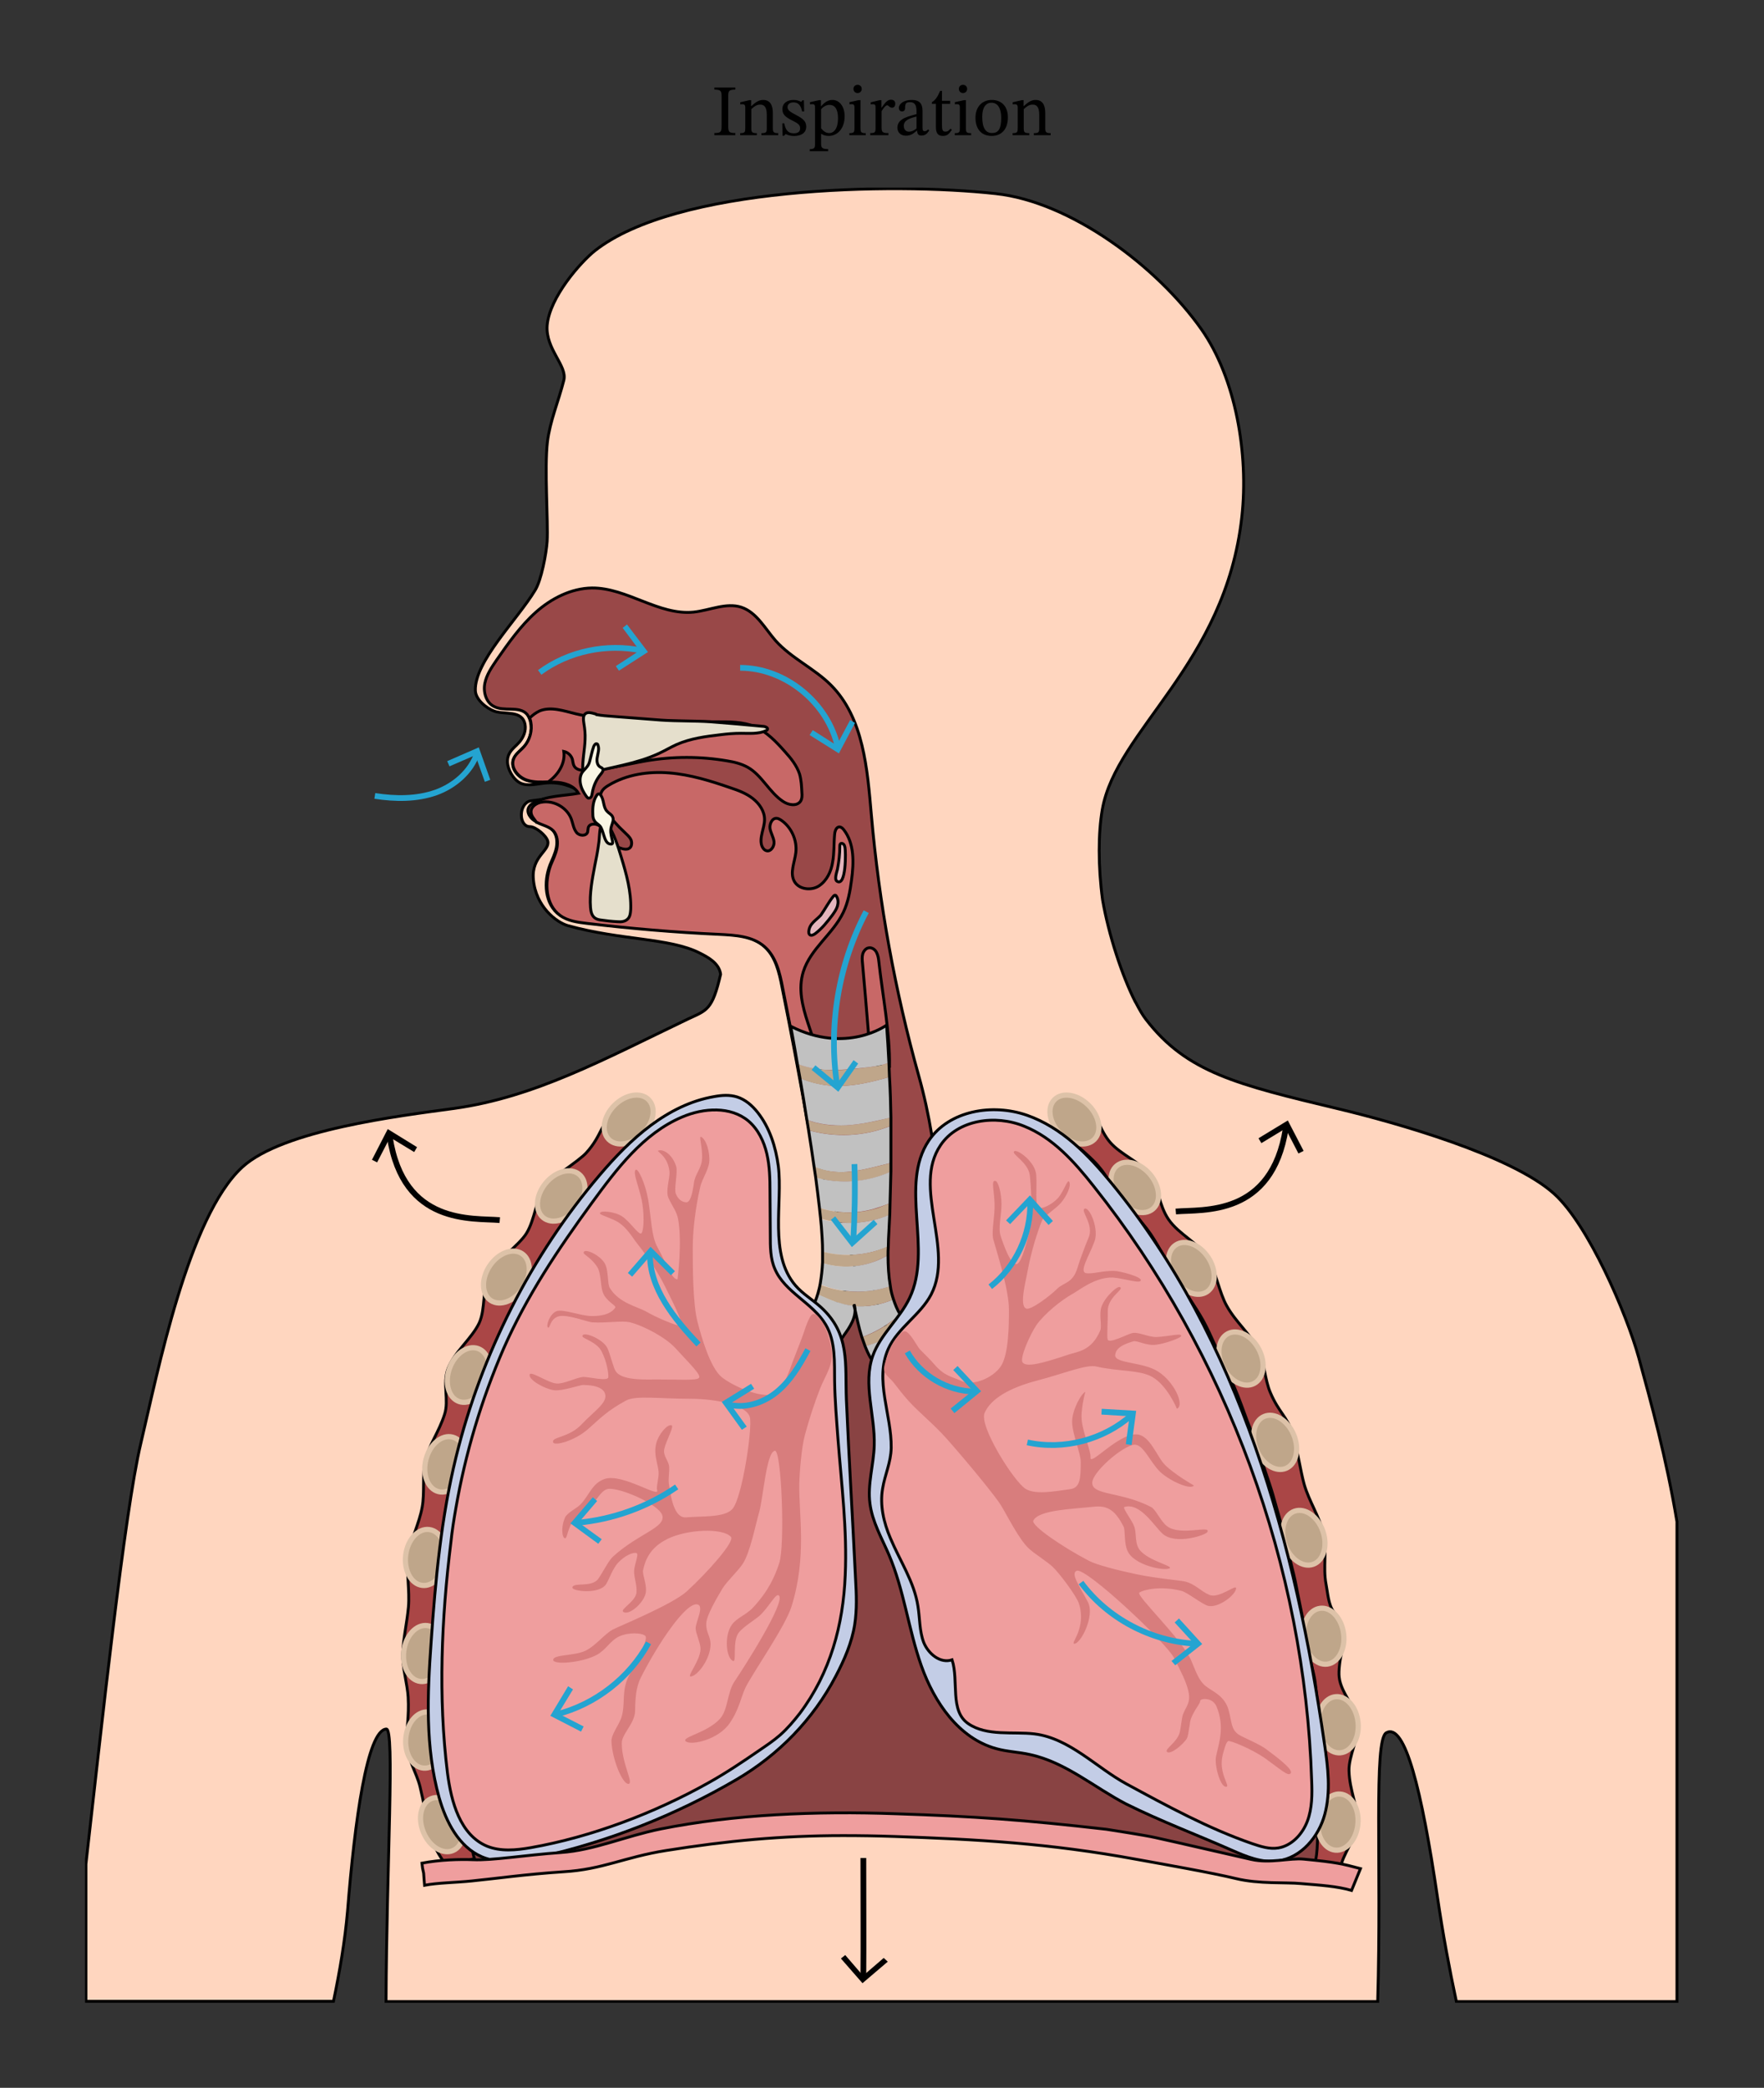 <svg xmlns="http://www.w3.org/2000/svg" width="435.107" height="514.947" viewBox="0 0 326.33 386.21" class="displayed_equation">
  <rect x="0" y="0" width="326.33" height="386.21" fill="#333333" stroke="none"/>
  <defs>
    <clipPath id="svg369186523031tikz_00001a">
      <path d="M 15.734 34.707 L 310.598 34.707 L 310.598 370.473 L 15.734 370.473 Z M 15.734 34.707" />
    </clipPath>
    <clipPath id="svg369186523031tikz_00001b">
      <path d="M 144 328 L 175 328 L 175 370.473 L 144 370.473 Z M 144 328" />
    </clipPath>
  </defs>
  <g clip-path="url(#svg369186523031tikz_00001a)">
    <path d="M 3031.602 1350.616 C 3008.711 1432.959 2938.594 1596.084 2875.391 1653.467 C 2796.211 1725.186 2581.055 1785.733 2476.953 1810.694 C 2288.359 1855.85 2195.352 1878.155 2119.883 1976.436 C 2114.062 1983.897 2108.203 1993.975 2101.836 2006.202 C 2101.289 2007.256 2100.781 2008.311 2100.234 2008.858 C 2075.82 2056.709 2050.82 2133.194 2039.688 2197.491 C 2031.172 2260.694 2031.719 2321.28 2039.141 2364.287 C 2064.648 2511.983 2267.07 2632.569 2297.344 2906.202 C 2310.117 3022.022 2286.211 3162.295 2222.422 3253.116 C 2140.078 3369.991 1980.195 3489.014 1842.07 3503.897 C 1649.727 3525.147 1250.742 3516.631 1100.391 3398.155 C 1074.375 3377.452 1016.445 3312.1 1012.188 3260.03 C 1009.023 3215.928 1049.922 3185.655 1043.008 3158.545 C 1033.438 3120.303 1017.5 3083.662 1012.734 3044.873 C 1006.875 2995.459 1014.336 2897.178 1012.188 2860.537 C 1010.625 2838.194 1001.562 2788.819 989.883 2770.186 C 956.406 2714.912 877.773 2638.428 879.375 2584.756 C 879.883 2567.764 900.078 2551.827 914.453 2546.514 C 933.555 2539.6 965.977 2549.17 971.289 2522.1 C 973.438 2510.381 968.633 2498.702 961.172 2489.678 C 954.805 2482.256 946.328 2476.397 942.07 2467.881 C 935.156 2454.6 939.922 2438.662 948.438 2426.475 C 952.148 2421.162 956.953 2416.358 962.266 2413.702 C 975.547 2407.334 990.938 2411.592 1005.273 2413.194 C 1017.5 2414.756 1030.781 2414.248 1043.008 2411.045 C 1047.266 2409.991 1074.883 2401.475 1071.172 2394.6 C 1067.969 2388.741 984.57 2382.373 978.203 2379.717 C 958.516 2370.694 960.664 2332.959 980.312 2332.959 C 990.938 2332.959 1010.625 2316.475 1013.242 2306.397 C 1018.047 2288.35 982.969 2278.233 986.68 2235.733 C 990.938 2184.717 1029.727 2155.537 1050.977 2149.678 C 1148.75 2122.569 1239.062 2127.334 1294.297 2099.209 C 1309.18 2091.748 1330.43 2080.577 1333.086 2059.873 C 1317.656 1992.92 1307.578 1993.467 1272.5 1976.983 C 1115.273 1901.553 988.828 1832.491 840.586 1811.748 C 739.648 1797.959 522.891 1771.905 447.969 1702.842 C 348.086 1610.42 291.758 1324.053 260.43 1191.748 C 230.156 1064.795 187.109 661.006 158.945 413.975 L 158.945 160.03 L 616.914 160.03 C 628.594 215.811 638.164 272.139 642.93 326.827 C 656.211 494.17 679.062 661.553 714.648 663.663 C 730.586 664.717 715.195 414.483 714.141 159.483 L 2548.672 159.483 C 2556.094 415.03 2540.703 643.467 2564.609 656.748 C 2599.141 675.889 2629.922 551.553 2659.141 353.389 C 2669.258 284.327 2681.484 219.014 2694.219 159.483 L 3102.266 159.483 L 3102.266 1047.256 C 3082.617 1165.186 3054.414 1267.178 3031.602 1350.616 Z M 3031.602 1350.616" transform="matrix(.1 0 0 -.1 0 386.21)" fill="#ffd6bf" stroke-width="5.313" stroke="#000" stroke-miterlimit="10" />
  </g>
  <path d="M 1493.008 1791.045 C 1478.633 1872.842 1463.242 1954.131 1446.758 2035.967 C 1441.445 2063.584 1434.531 2093.311 1413.281 2111.944 C 1390.977 2131.592 1359.102 2133.194 1329.375 2134.795 C 1248.086 2138.506 1166.797 2145.42 1085.508 2154.952 C 1067.969 2157.1 1049.375 2159.756 1035.039 2169.873 C 1007.422 2189.522 1005.273 2230.967 1017.5 2262.295 C 1021.758 2272.92 1027.07 2283.037 1029.219 2294.17 C 1031.328 2305.342 1030.273 2318.077 1022.305 2326.592 C 1014.336 2335.069 1002.109 2337.217 992.031 2341.983 C 981.914 2346.787 972.344 2359.522 978.711 2369.6 C 980.859 2373.35 984.57 2375.459 988.281 2377.569 C 1012.734 2390.342 1043.008 2389.795 1070.117 2394.6 C 1061.602 2409.444 1043.008 2414.756 1025.469 2415.303 C 1007.969 2415.85 990.938 2413.194 974.492 2418.506 C 958.008 2423.819 944.18 2440.811 949.492 2457.256 C 953.242 2466.827 962.266 2473.194 969.141 2480.655 C 980.312 2492.881 985.117 2510.381 981.406 2526.319 C 980.312 2531.631 978.203 2536.436 975 2540.694 C 960.664 2557.139 932.5 2544.912 913.359 2555.537 C 899.023 2562.998 893.711 2582.1 896.914 2598.037 C 900.078 2613.975 909.648 2627.803 918.672 2641.084 C 940.469 2672.412 962.812 2704.287 991.484 2729.795 C 1020.156 2755.303 1056.836 2773.897 1095.078 2774.444 C 1159.883 2774.952 1218.32 2723.428 1283.125 2729.795 C 1312.891 2732.998 1343.164 2747.881 1371.328 2738.858 C 1400 2729.287 1415.43 2698.975 1435.078 2676.67 C 1464.297 2644.287 1506.289 2625.694 1537.109 2594.873 C 1597.656 2534.287 1604.531 2439.756 1611.992 2354.209 C 1626.367 2191.123 1655.586 2029.561 1699.688 1871.787 C 1740.039 1727.842 1743.789 1581.202 1741.133 1431.397 C 1741.133 1418.623 1740.586 1405.303 1734.727 1393.623 C 1723.047 1369.209 1691.172 1358.584 1665.156 1366.553 C 1639.102 1374.522 1619.453 1396.319 1607.734 1421.28 C 1596.055 1445.694 1591.289 1472.803 1585.469 1499.366 C 1566.836 1592.881 1509.453 1697.022 1493.008 1791.045 Z M 1493.008 1791.045" transform="matrix(.1 0 0 -.1 0 386.21)" fill="#994848" stroke-width="5.313" stroke="#000" stroke-miterlimit="10" />
  <path d="M 1486.094 2064.678 C 1499.375 2107.178 1540.781 2134.248 1559.922 2174.092 C 1568.945 2192.686 1572.695 2213.975 1575.352 2234.678 C 1579.609 2266.553 1580.664 2301.631 1561.016 2327.1 C 1558.867 2329.756 1556.758 2331.905 1553.555 2332.412 C 1547.188 2332.959 1544.531 2324.991 1543.984 2318.623 C 1542.383 2301.631 1543.477 2284.092 1540.273 2267.061 C 1537.617 2250.069 1529.648 2233.077 1515.312 2223.506 C 1500.977 2213.975 1478.125 2216.592 1469.609 2231.475 C 1460.586 2247.412 1470.156 2267.061 1472.266 2285.147 C 1474.922 2307.998 1463.789 2332.412 1444.648 2345.186 C 1441.992 2346.787 1439.336 2348.35 1436.68 2348.35 C 1428.164 2348.897 1423.398 2337.725 1424.453 2329.756 C 1425.508 2321.787 1430.82 2313.819 1431.875 2305.342 C 1432.969 2296.827 1426.055 2286.202 1418.086 2288.35 C 1413.828 2289.405 1411.172 2293.116 1409.57 2296.827 C 1403.75 2312.256 1414.375 2329.756 1414.375 2346.241 C 1414.375 2361.631 1404.805 2375.459 1392.578 2385.03 C 1380.352 2394.6 1366.016 2399.912 1351.68 2404.678 C 1315 2417.412 1277.305 2429.131 1238.516 2432.295 C 1199.727 2435.498 1159.375 2429.639 1125.898 2409.444 C 1120.586 2406.28 1115.273 2402.569 1112.617 2396.709 C 1107.305 2386.084 1113.672 2373.35 1120.039 2363.233 C 1130.156 2348.35 1142.344 2334.561 1155.625 2322.334 C 1159.883 2318.077 1164.688 2314.366 1167.344 2308.506 C 1169.453 2303.194 1168.906 2295.225 1163.594 2292.569 C 1159.883 2290.459 1155.625 2291.006 1151.406 2292.061 C 1139.688 2295.225 1129.609 2302.686 1123.242 2312.764 C 1118.984 2320.225 1116.328 2328.702 1109.414 2334.014 C 1103.047 2339.327 1090.312 2339.327 1088.164 2330.85 C 1087.656 2328.194 1087.656 2325.537 1087.109 2322.881 C 1084.453 2314.912 1071.719 2315.42 1066.406 2322.334 C 1061.094 2329.248 1060 2337.725 1057.344 2345.694 C 1049.922 2368.037 1024.414 2382.373 1001.562 2378.116 C 992.031 2376.514 981.914 2369.6 982.422 2360.069 C 982.422 2352.608 988.281 2347.295 992.539 2340.928 L 993.086 2340.928 C 1003.164 2335.616 1015.391 2333.506 1023.359 2325.537 C 1031.328 2317.022 1032.383 2304.287 1030.273 2293.116 C 1028.125 2281.944 1022.812 2271.866 1018.555 2261.241 C 1006.875 2229.366 1009.023 2188.467 1036.094 2168.819 C 1050.469 2158.155 1069.062 2156.045 1086.562 2153.897 C 1167.344 2144.366 1248.594 2137.412 1330.43 2133.702 C 1360.156 2132.139 1392.031 2130.537 1414.375 2110.889 C 1435.625 2092.295 1442.539 2062.53 1447.812 2034.873 C 1458.438 1981.241 1469.062 1927.061 1479.18 1873.389 C 1492.461 1874.991 1506.289 1873.936 1519.023 1870.733 C 1517.969 1937.686 1466.406 2001.436 1486.094 2064.678 Z M 1486.094 2064.678" transform="matrix(.1 0 0 -.1 0 386.21)" fill="#c86867" stroke-width="5.313" stroke="#000" stroke-miterlimit="10" />
  <path d="M1479.18 2430.186C1473.867 2446.123 1463.242 2459.405 1452.109 2471.631 1436.133 2489.678 1418.594 2508.272 1396.289 2517.842 1373.984 2527.412 1349.023 2526.866 1325.117 2526.866 1266.68 2526.866 1208.242 2529.522 1149.258 2532.178 1121.094 2533.233 1092.422 2534.834 1064.805 2541.748 1043.008 2547.061 1019.102 2555.537 998.398 2547.061 991.484 2543.858 985.117 2539.092 979.766 2533.78 980.859 2531.631 981.406 2529.522 981.914 2526.866 985.117 2510.928 980.312 2493.389 969.688 2481.162 962.812 2473.194 953.242 2467.373 950.039 2457.803 944.18 2441.866 958.516 2424.327 975 2419.014 987.773 2414.756 1001.055 2415.303 1014.336 2415.85 1032.383 2428.584 1046.211 2449.834 1043.008 2472.139 1050.469 2470.537 1056.836 2464.717 1058.945 2457.256 1060 2453.037 1060 2448.78 1062.148 2445.069 1065.859 2438.155 1075.43 2436.553 1083.906 2437.1 1121.641 2437.608 1157.773 2448.233 1194.961 2454.6 1244.883 2463.116 1295.898 2463.116 1345.312 2454.6 1358.594 2452.491 1371.328 2449.287 1383.008 2442.92 1409.57 2428.037 1422.852 2396.709 1448.359 2379.717 1458.438 2372.803 1473.867 2370.147 1480.781 2379.717 1483.945 2384.483 1483.945 2390.342 1483.438 2396.162 1482.891 2407.334 1482.344 2419.014 1479.18 2430.186zM1595.547 2080.577C1595.039 2086.436 1594.453 2091.748 1596.055 2097.608 1597.656 2102.881 1601.914 2108.194 1607.227 2108.741 1613.086 2109.795 1618.906 2105.577 1621.562 2100.264 1624.219 2094.912 1625.273 2089.092 1625.82 2083.233 1632.734 2020.03 1646.523 1952.53 1645.469 1889.327 1602.422 1884.014 1608.828 1924.912 1606.172 1956.28 1602.969 1997.178 1599.258 2038.623 1595.547 2080.577zM1595.547 2080.577" transform="matrix(.1 0 0 -.1 0 386.21)" fill="#c86867" stroke-width="5.313" stroke="#000" stroke-miterlimit="10" />
  <path d="M1112.617 2337.725C1113.672 2340.381 1115.781 2343.037 1118.438 2343.037 1120.586 2343.037 1122.188 2340.928 1123.242 2338.819 1135.977 2320.225 1142.891 2297.881 1149.258 2276.631 1158.828 2245.303 1167.852 2212.881 1166.797 2179.952 1166.25 2173.037 1165.742 2165.616 1160.43 2161.358 1155.625 2157.1 1148.75 2156.553 1142.344 2157.1 1131.719 2157.647 1121.641 2158.702 1111.016 2160.303 1107.305 2160.811 1103.047 2161.866 1099.844 2164.522 1094.531 2168.819 1092.969 2176.202 1092.422 2183.155 1090.312 2209.17 1095.625 2235.733 1100.391 2261.241 1103.047 2273.975 1105.703 2287.256 1107.305 2300.03 1109.414 2312.256 1108.359 2326.592 1112.617 2337.725zM1100.391 2541.748C1094.531 2543.35 1088.164 2545.459 1083.398 2542.256 1078.086 2538.545 1079.141 2530.577 1080.195 2523.662 1081.797 2514.131 1082.852 2504.014 1082.344 2494.444 1081.797 2474.795 1077.031 2455.147 1078.086 2434.952 1078.086 2433.897 1078.086 2432.295 1079.141 2431.241 1080.742 2429.639 1082.852 2430.186 1084.961 2430.694 1129.062 2442.92 1176.367 2448.78 1217.812 2467.881 1229.492 2473.194 1240.117 2479.6 1251.797 2484.912 1277.305 2496.045 1304.922 2499.756 1332.539 2502.959 1345.312 2504.561 1358.047 2505.616 1370.781 2505.616 1386.211 2505.616 1402.656 2504.014 1417.031 2510.381 1418.086 2510.928 1419.141 2511.475 1419.688 2512.53 1421.289 2515.694 1416.484 2517.842 1413.281 2518.35 1380.352 2521.553 1347.969 2524.209 1315 2526.866 1284.219 2528.975 1253.398 2527.92 1222.578 2530.069 1192.812 2532.178 1163.086 2534.834 1133.32 2536.944 1123.242 2537.491 1113.125 2538.545 1103.594 2540.147 1103.047 2541.202 1101.992 2541.202 1100.391 2541.748zM1100.391 2541.748" transform="matrix(.1 0 0 -.1 0 386.21)" fill="#e5dfcc" stroke-width="5.313" stroke="#020202" stroke-miterlimit="10" />
  <path d="M1109.414 2334.561C1106.25 2337.725 1101.992 2339.873 1099.844 2343.584 1097.188 2347.295 1096.68 2351.553 1096.68 2356.319 1096.133 2368.037 1097.188 2380.772 1103.594 2390.342 1104.648 2391.944 1105.703 2393.506 1107.812 2393.506 1109.414 2393.506 1110.469 2392.452 1111.016 2391.397 1117.93 2382.881 1115.273 2369.092 1123.242 2361.123 1126.406 2357.412 1131.211 2355.811 1133.32 2351.006 1135.977 2345.694 1132.812 2339.327 1131.211 2334.014 1128.555 2325.537 1130.156 2318.077 1132.266 2309.6 1133.32 2304.287 1135.469 2298.975 1127.5 2301.084 1116.875 2303.741 1116.875 2327.1 1109.414 2334.561zM1098.281 2481.162C1099.336 2483.819 1101.992 2487.569 1104.648 2485.967 1105.703 2485.42 1106.25 2484.366 1106.25 2483.311 1108.906 2476.944 1106.25 2469.483 1105.156 2462.569 1103.594 2455.694 1104.102 2447.178 1109.961 2443.467 1111.562 2442.412 1113.672 2441.866 1114.727 2440.264 1116.875 2437.1 1114.219 2433.35 1111.562 2430.186 1103.047 2420.069 1097.734 2407.881 1095.625 2395.108 1095.078 2392.998 1095.078 2390.85 1094.023 2388.741 1092.969 2386.631 1090.82 2385.537 1088.711 2385.537 1087.109 2386.084 1085.508 2387.686 1084.453 2389.287 1079.688 2396.162 1075.43 2403.623 1073.828 2412.1 1072.227 2420.616 1073.281 2429.639 1079.141 2436.006 1084.961 2442.412 1088.711 2445.577 1090.82 2453.545 1093.477 2463.116 1095.078 2472.139 1098.281 2481.162zM1098.281 2481.162" transform="matrix(.1 0 0 -.1 0 386.21)" fill="#f9f6e4" stroke-width="5.313" stroke="#020202" stroke-miterlimit="10" />
  <path d="M1553.555 2296.319C1553.555 2297.881 1553.555 2299.483 1554.648 2301.084 1556.211 2302.686 1558.867 2302.139 1560.469 2300.537 1562.031 2298.975 1562.617 2296.827 1563.125 2294.717 1564.727 2287.803 1565.781 2220.85 1548.242 2232.022 1542.969 2235.733 1548.242 2249.561 1549.297 2254.327 1551.953 2268.155 1553.555 2281.944 1553.555 2296.319zM1541.875 2204.405C1542.969 2205.459 1543.984 2206.514 1545.586 2205.967 1546.133 2205.967 1546.641 2205.459 1547.188 2204.405 1550.898 2199.053 1550.898 2192.178 1549.297 2186.319 1547.695 2180.498 1543.984 2175.186 1540.273 2169.873 1530.703 2157.1 1520.625 2144.366 1507.852 2134.795 1504.688 2132.647 1500.43 2130.537 1497.773 2133.194 1496.172 2134.795 1496.172 2136.905 1496.172 2138.506 1497.227 2153.897 1509.453 2159.248 1518.516 2169.327 1526.445 2180.498 1532.812 2193.233 1541.875 2204.405zM1541.875 2204.405" transform="matrix(.1 0 0 -.1 0 386.21)" fill="#e5b6bd" stroke-width="5.313" stroke="#020202" stroke-miterlimit="10" />
  <path d="M 852.266 398.038 C 793.281 605.733 774.18 825.186 805.508 1038.741 C 828.906 1199.209 872.969 1360.186 952.695 1502.569 C 993.086 1574.834 1049.922 1661.436 1132.266 1690.108 C 1177.422 1706.045 1231.602 1701.28 1267.188 1669.405 C 1328.828 1614.131 1309.688 1512.647 1347.969 1439.327 C 1364.414 1407.998 1390.469 1383.037 1420.195 1363.897 C 1439.844 1351.123 1465.898 1340.537 1486.094 1352.725 C 1498.828 1360.694 1505.195 1375.069 1511.055 1388.311 C 1529.102 1427.139 1552.5 1463.78 1579.609 1496.748 C 1582.773 1500.459 1586.484 1504.717 1591.289 1504.717 C 1597.148 1504.717 1601.367 1499.912 1604.531 1494.6 C 1621.055 1468.037 1624.766 1435.616 1639.102 1407.998 C 1653.477 1380.342 1688.008 1357.491 1715.078 1372.92 C 1727.852 1379.834 1735.273 1393.623 1741.641 1406.397 C 1765.547 1455.264 1783.633 1506.827 1795.82 1559.405 C 1804.883 1598.741 1813.359 1643.897 1847.891 1664.6 C 1870.195 1677.881 1898.906 1677.373 1923.867 1668.311 C 1948.828 1659.287 1969.57 1642.842 1989.727 1626.358 C 2049.766 1575.889 2104.492 1519.053 2152.852 1457.959 C 2261.211 1320.303 2339.844 1160.42 2391.406 993.584 C 2419.531 902.764 2436.562 808.702 2448.789 714.678 C 2452.5 688.116 2482.773 407.061 2467.383 404.952 C 2366.953 390.577 2266.016 411.319 2166.133 429.913 C 1896.758 479.834 1620.508 514.366 1349.023 474.522 C 1192.812 451.67 1009.023 391.67 852.266 398.038 Z M 852.266 398.038" transform="matrix(.1 0 0 -.1 0 386.21)" fill="#894343" stroke-width="5.313" stroke="#000" stroke-miterlimit="10" />
  <path d="M 2480.117 407.608 L 2431.25 412.92 C 2439.766 434.678 2435.508 470.264 2439.766 495.772 C 2445.078 529.795 2456.211 545.186 2455.156 580.264 C 2454.609 608.936 2442.422 637.608 2439.766 668.975 C 2438.164 695.03 2436.562 723.702 2432.852 751.319 C 2430.703 767.803 2419.531 806.045 2416.914 817.217 C 2411.055 842.178 2414.258 844.327 2409.453 870.889 C 2405.195 893.194 2401.484 909.131 2398.281 926.67 C 2392.461 956.944 2384.492 982.959 2377.578 1013.78 C 2370.664 1042.491 2362.695 1068.506 2354.766 1097.178 C 2348.359 1119.522 2332.969 1162.022 2326.055 1183.78 C 2319.141 1205.577 2312.227 1218.858 2297.344 1260.811 C 2287.773 1286.866 2279.805 1305.459 2267.07 1331.475 C 2252.734 1360.186 2241.562 1390.459 2225.625 1419.678 C 2211.289 1445.186 2191.602 1472.803 2175.664 1497.803 C 2159.219 1524.873 2145.938 1553.584 2128.398 1579.6 C 2110.352 1605.655 2088.555 1624.756 2069.961 1649.209 C 2052.969 1671.514 2047.656 1690.108 2022.695 1715.069 C 2000.352 1736.866 1990.273 1743.78 1964.766 1763.936 L 2007.266 1819.209 C 2030.117 1801.123 2034.375 1770.85 2054.023 1748.545 C 2073.672 1726.241 2108.203 1712.959 2125.742 1690.108 C 2143.281 1666.748 2143.281 1633.272 2161.875 1606.162 C 2181.523 1577.998 2216.055 1564.209 2234.648 1533.936 C 2248.984 1510.537 2255.938 1470.147 2269.219 1446.787 C 2286.211 1415.967 2312.773 1395.225 2327.656 1364.952 C 2339.336 1341.045 2339.844 1309.717 2349.961 1286.319 C 2365.352 1249.678 2381.328 1241.709 2391.914 1208.741 C 2398.828 1186.983 2406.289 1138.623 2412.656 1116.319 C 2421.68 1084.991 2440.82 1056.827 2448.242 1025.459 C 2455.156 994.678 2447.188 962.803 2453.047 931.983 C 2456.211 916.045 2457.266 894.248 2466.836 880.967 C 2484.375 855.459 2491.797 844.834 2482.266 806.045 C 2479.062 794.366 2475.859 771.006 2477.461 759.288 C 2480.664 729.561 2509.336 703.506 2511.484 675.342 C 2513.594 645.577 2495 614.248 2495.547 586.631 C 2496.602 548.897 2511.992 521.827 2510.938 488.858 C 2508.281 461.788 2482.773 429.366 2480.117 407.608 Z M 2480.117 407.608" transform="matrix(.1 0 0 -.1 0 386.21)" fill="#aa4646" stroke-width="5.313" stroke="#050505" stroke-miterlimit="10" />
  <path d="M 2013.906 1817.452 C 1993.555 1837.764 1965.312 1842.452 1950.82 1827.959 C 1936.289 1813.428 1940.977 1785.186 1961.289 1764.834 C 1981.641 1744.522 2009.922 1739.795 2024.453 1754.327 C 2038.945 1768.858 2034.219 1797.1 2013.906 1817.452 Z M 2013.906 1817.452" transform="matrix(.1 0 0 -.1 0 386.21)" fill="#bfa68a" stroke-width="9.576" stroke="#ddc2a8" stroke-miterlimit="10" />
  <path d="M 2127.852 1689.366 C 2109.414 1711.475 2081.719 1718.702 2065.938 1705.537 C 2050.156 1692.412 2052.305 1663.819 2070.703 1641.748 C 2089.141 1619.639 2116.836 1612.412 2132.617 1625.577 C 2148.398 1638.702 2146.25 1667.295 2127.852 1689.366 Z M 2127.852 1689.366" transform="matrix(.1 0 0 -.1 0 386.21)" fill="#bfa68a" stroke-width="9.577" stroke="#ddc2a8" stroke-miterlimit="10.001" />
  <path d="M2234.844 1536.397C2218.906 1560.342 2192.109 1570.498 2175.039 1559.092 2157.93 1547.725 2156.992 1519.092 2172.969 1495.186 2188.867 1471.241 2215.664 1461.084 2232.773 1472.452 2249.844 1483.858 2250.781 1512.491 2234.844 1536.397zM2328.711 1366.319C2315.352 1391.787 2289.727 1404.639 2271.562 1395.069 2253.398 1385.537 2249.492 1357.139 2262.891 1331.709 2276.289 1306.241 2301.875 1293.389 2320.039 1302.92 2338.242 1312.491 2342.109 1340.889 2328.711 1366.319zM2328.711 1366.319" transform="matrix(.1 0 0 -.1 0 386.21)" fill="#bfa68a" stroke-width="9.576" stroke="#ddc2a8" stroke-miterlimit="10" />
  <path d="M 2393.164 1208.389 C 2381.992 1234.912 2357.617 1249.912 2338.672 1241.944 C 2319.766 1233.975 2313.477 1206.006 2324.648 1179.522 C 2335.781 1152.998 2360.195 1137.998 2379.141 1145.967 C 2398.047 1153.975 2404.336 1181.905 2393.164 1208.389 Z M 2393.164 1208.389" transform="matrix(.1 0 0 -.1 0 386.21)" fill="#bfa68a" stroke-width="9.574" stroke="#ddc2a8" stroke-miterlimit="9.999" />
  <path d="M 2447.188 1029.795 C 2437.695 1056.944 2414.297 1073.467 2394.883 1066.67 C 2375.508 1059.912 2367.461 1032.412 2376.953 1005.264 C 2386.445 978.116 2409.844 961.592 2429.258 968.389 C 2448.633 975.147 2456.641 1002.647 2447.188 1029.795 Z M 2447.188 1029.795" transform="matrix(.1 0 0 -.1 0 386.21)" fill="#bfa68a" stroke-width="9.576" stroke="#ddc2a8" stroke-miterlimit="10" />
  <path d="M 2485.586 839.991 C 2482.031 868.506 2462.617 889.561 2442.227 887.022 C 2421.836 884.483 2408.203 859.288 2411.797 830.733 C 2415.391 802.217 2434.805 781.123 2455.156 783.702 C 2475.547 786.28 2489.18 811.475 2485.586 839.991 Z M 2485.586 839.991" transform="matrix(.1 0 0 -.1 0 386.21)" fill="#bfa68a" stroke-width="9.574" stroke="#ddc2a8" stroke-miterlimit="9.999" />
  <path d="M 2512.422 674.6 C 2510.117 703.272 2491.641 725.147 2471.172 723.545 C 2450.703 721.905 2435.977 697.295 2438.281 668.663 C 2440.586 639.991 2459.023 618.077 2479.492 619.717 C 2500 621.358 2514.727 645.928 2512.422 674.6 Z M 2512.422 674.6" transform="matrix(.1 0 0 -.1 0 386.21)" fill="#bfa68a" stroke-width="9.576" stroke="#ddc2a8" stroke-miterlimit="10" />
  <path d="M 2479.688 543.35 C 2459.219 545.225 2440.547 523.506 2437.93 494.834 C 2435.352 466.202 2449.844 441.475 2470.312 439.639 C 2490.742 437.803 2509.453 459.522 2512.031 488.155 C 2514.648 516.788 2500.117 541.514 2479.688 543.35 Z M 2479.688 543.35" transform="matrix(.1 0 0 -.1 0 386.21)" fill="#bfa68a" stroke-width="9.577" stroke="#ddc2a8" stroke-miterlimit="10.001" />
  <path d="M 167.312 244.348 L 166.09 246.367 C 164.23 247.59 162.156 248.492 160.031 249.023 C 159.82 248.492 159.605 247.961 159.445 247.379 C 162.051 246.473 164.496 244.984 166.516 243.129 C 166.727 243.551 167.047 243.926 167.312 244.348 Z M 167.312 244.348" fill="#bfa68a" />
  <path d="M166.09 246.367L162.156 252.852C161.254 251.68 160.617 250.352 160.031 249.023 162.156 248.441 164.23 247.535 166.09 246.367zM165.238 240.363C165.559 241.32 165.98 242.277 166.461 243.129 164.441 244.984 161.996 246.422 159.395 247.379 158.809 245.57 158.387 243.656 158.012 241.801 158.012 241.742 158.012 241.641 157.961 241.586 160.453 241.801 163.008 241.371 165.238 240.363zM164.762 208.273C164.812 210.559 164.812 212.844 164.762 215.129 164.121 215.285 163.484 215.445 162.848 215.605 160.512 216.191 158.172 216.773 155.727 216.828 153.922 216.828 152.062 216.562 150.414 215.711 150.098 213.48 149.777 211.195 149.406 209.02 154.453 210.504 159.926 210.238 164.762 208.273zM164.762 208.273" fill="#c1c1c1" />
  <path d="M162.898 215.605C163.539 215.445 164.176 215.285 164.812 215.129 164.812 215.66 164.812 216.191 164.812 216.723 160.512 218.738 155.465 219.113 150.84 217.836 150.734 217.145 150.629 216.457 150.52 215.711 152.113 216.508 154.027 216.828 155.836 216.828 158.172 216.773 160.562 216.191 162.898 215.605zM164.707 206.734C164.707 207.266 164.707 207.742 164.707 208.273 159.871 210.238 154.398 210.453 149.461 209.02 149.352 208.379 149.246 207.742 149.141 207.105 151.426 208.008 153.977 208.328 156.473 208.168 159.289 208.008 161.996 207.426 164.707 206.734zM164.652 237.922C164.812 238.77 164.973 239.566 165.238 240.363 162.953 241.371 160.453 241.801 157.961 241.586 157.961 241.586 157.961 241.531 157.961 241.48 157.961 241.48 157.961 241.531 157.961 241.586 157.109 241.48 156.203 241.32 155.41 241.105 154.348 240.785 153.34 240.363 152.328 239.938 151.953 239.777 151.531 239.566 151.156 239.406 151.316 238.82 151.477 238.184 151.586 237.602 155.727 239.246 160.453 239.406 164.652 237.922zM164.652 237.922" fill="#bfa68a" />
  <path d="M 164.762 216.723 C 164.762 218.688 164.707 220.652 164.602 222.617 C 163.855 222.832 163.164 223.148 162.422 223.363 C 158.914 224.582 154.984 224.582 151.426 223.363 C 151.215 221.609 151 219.75 150.734 217.785 C 155.41 219.113 160.453 218.688 164.762 216.723 Z M 164.762 216.723" fill="#c1c1c1" />
  <path d="M 164.652 222.617 C 164.652 223.309 164.602 224 164.602 224.691 C 160.562 226.441 155.887 226.707 151.742 225.379 C 151.688 224.742 151.586 224.051 151.531 223.414 C 155.09 224.582 158.969 224.582 162.527 223.414 C 163.164 223.148 163.91 222.832 164.652 222.617 Z M 164.652 222.617" fill="#bfa68a" />
  <path d="M164.496 199.242C164.602 201.738 164.707 204.238 164.762 206.734 162.051 207.371 159.34 208.008 156.523 208.168 154.027 208.273 151.477 208.008 149.191 207.105 148.77 204.395 148.289 201.738 147.918 199.402 150.098 200.305 152.383 200.836 154.719 200.891 158.012 200.941 161.309 200.145 164.496 199.242zM164.547 224.691C164.496 225.754 164.441 226.816 164.391 227.879 164.336 228.781 164.281 229.684 164.281 230.586 160.453 232.285 156.047 232.605 152.008 231.488 152.008 230.004 151.902 228.516 151.797 227.082 151.742 226.551 151.688 225.965 151.637 225.434 155.887 226.707 160.562 226.441 164.547 224.691zM164.547 224.691" fill="#c1c1c1" />
  <path d="M164.391 196.586C164.441 197.488 164.496 198.34 164.496 199.242 161.309 200.145 158.012 200.941 154.719 200.891 152.383 200.836 150.043 200.359 147.918 199.402 147.758 198.445 147.598 197.598 147.438 196.746 148.926 197.383 150.574 197.703 152.223 197.863 154.984 198.129 157.746 197.809 160.512 197.438 161.785 197.277 163.164 197.117 164.391 196.586zM164.281 230.535C164.281 231.066 164.23 231.648 164.23 232.234 163.754 232.445 163.273 232.715 162.797 232.926 159.445 234.52 155.516 234.73 152.008 233.613 152.008 232.926 152.062 232.18 152.008 231.488 156.047 232.605 160.512 232.285 164.281 230.535zM164.281 230.535" fill="#bfa68a" />
  <path d="M164.281 232.234C164.281 234.145 164.336 236.059 164.707 237.922 160.512 239.406 155.727 239.246 151.637 237.547 151.902 236.273 152.008 234.945 152.062 233.613 155.566 234.73 159.504 234.465 162.848 232.926 163.273 232.715 163.754 232.445 164.281 232.234zM163.91 189.68C164.07 191.965 164.23 194.301 164.336 196.586 163.113 197.117 161.73 197.277 160.453 197.438 157.691 197.754 154.93 198.074 152.168 197.863 150.52 197.703 148.926 197.383 147.387 196.746 146.641 192.656 146.164 189.895 146.164 189.895 156.473 195.207 163.91 189.68 163.91 189.68zM158.012 241.742C158.328 243.656 157.109 245.57 155.941 247.164 155.941 247.219 155.887 247.219 155.887 247.27 153.656 245.891 151.688 244.082 150.203 241.957 150.629 241.105 150.945 240.258 151.215 239.355 151.586 239.566 151.953 239.727 152.383 239.887 153.391 240.363 154.398 240.785 155.465 241.055 156.312 241.32 157.16 241.48 158.012 241.531 158.012 241.641 158.012 241.691 158.012 241.742zM158.012 241.742" fill="#c1c1c1" />
  <path d="M 158.012 241.742 C 158.012 241.691 158.012 241.586 157.961 241.531 C 158.012 241.641 158.012 241.691 158.012 241.742 Z M 158.012 241.742" fill="#c1c1c1" />
  <path d="M157.961 241.48C157.961 241.48 157.961 241.531 157.961 241.586 158.012 241.531 157.961 241.48 157.961 241.48zM155.887 247.27C155.566 247.695 155.305 248.066 154.984 248.492 153.125 247.27 151.477 245.836 149.988 244.242L149.461 243.285C149.723 242.859 149.988 242.383 150.203 241.957 151.688 244.082 153.656 245.891 155.887 247.27zM155.887 247.27" fill="#bfa68a" />
  <path d="M 154.984 248.492 C 154.508 249.184 153.977 249.871 153.496 250.512 L 149.988 244.188 C 151.426 245.891 153.125 247.324 154.984 248.492 Z M 154.984 248.492" fill="#c1c1c1" />
  <path d="M 1580.117 1446.241 C 1580.117 1445.694 1580.117 1445.186 1580.664 1444.092 C 1584.883 1425.537 1588.633 1406.397 1594.453 1388.311 C 1596.602 1383.037 1598.203 1377.178 1600.312 1371.866 C 1605.625 1358.037 1612.539 1345.303 1621.562 1333.584 L 1660.898 1398.428 L 1673.125 1418.623 C 1669.922 1422.334 1667.266 1426.592 1665.156 1430.811 C 1659.805 1439.327 1656.094 1448.897 1652.891 1458.467 C 1650.273 1466.436 1648.125 1474.405 1647.07 1482.881 C 1643.906 1501.514 1642.812 1520.655 1642.812 1539.756 C 1642.812 1545.069 1642.812 1550.928 1643.359 1556.748 C 1643.359 1565.772 1643.906 1574.834 1644.414 1583.858 C 1644.961 1594.483 1645.469 1605.108 1646.016 1615.733 C 1646.016 1622.647 1646.523 1629.561 1646.523 1636.436 C 1647.07 1656.123 1647.617 1675.772 1648.125 1695.42 C 1648.125 1700.733 1648.125 1706.045 1648.125 1711.358 C 1648.125 1734.209 1648.125 1757.061 1648.125 1779.873 C 1648.125 1785.186 1648.125 1789.991 1648.125 1795.303 C 1647.617 1820.264 1647.07 1845.225 1645.469 1870.186 C 1644.961 1879.248 1644.961 1887.725 1644.414 1896.748 C 1643.359 1919.6 1641.758 1942.998 1640.156 1965.811 C 1640.156 1965.811 1565.781 1911.123 1462.695 1963.702 C 1462.695 1963.702 1468.008 1936.592 1474.922 1895.186 C 1476.523 1886.67 1478.125 1878.155 1479.727 1868.623 C 1483.945 1845.225 1488.203 1819.209 1492.461 1791.592 C 1493.516 1785.186 1494.609 1778.819 1495.625 1772.452 C 1499.375 1750.147 1502.539 1727.295 1505.742 1705.498 C 1506.797 1698.077 1507.852 1691.162 1508.945 1684.248 C 1511.562 1665.147 1513.711 1646.006 1515.859 1628.467 C 1516.367 1621.592 1517.422 1615.186 1517.969 1608.819 C 1518.516 1602.998 1519.023 1597.686 1519.531 1592.373 C 1520.625 1577.998 1521.68 1563.155 1521.68 1548.272 C 1521.68 1540.811 1521.68 1533.936 1521.68 1526.983 C 1521.133 1513.702 1519.531 1500.459 1517.422 1487.686 C 1516.367 1481.319 1514.766 1475.498 1513.164 1469.639 C 1510.508 1460.577 1507.344 1452.1 1503.086 1443.584 C 1500.977 1438.819 1498.281 1434.561 1495.625 1430.303 L 1500.977 1420.733 L 1536.016 1357.491 C 1540.781 1364.405 1546.133 1371.358 1550.898 1377.686 C 1554.102 1381.944 1556.758 1385.694 1559.922 1389.912 C 1559.922 1390.459 1560.469 1390.459 1560.469 1391.006 C 1572.148 1406.944 1584.883 1426.045 1581.172 1445.186 C 1580.117 1445.186 1580.117 1445.694 1580.117 1446.241 C 1580.117 1446.241 1580.117 1446.787 1580.117 1447.295 C 1579.609 1447.295 1580.117 1446.787 1580.117 1446.241" transform="matrix(.1 0 0 -.1 0 386.21)" fill="none" stroke-width="5.313" stroke="#000" stroke-miterlimit="10" />
  <path d="M 827.305 410.264 C 812.422 427.764 799.688 451.67 794.336 475.069 C 788.516 500.577 783.711 529.795 776.836 557.92 C 769.922 584.483 755.039 604.678 753.438 634.952 C 751.328 666.319 757.148 685.967 755.039 722.647 C 753.984 744.952 743.867 780.03 744.961 802.881 C 746.016 832.1 752.93 859.717 755.586 889.483 C 758.242 920.303 751.328 952.686 755.586 984.053 C 759.805 1014.327 775.742 1044.053 781.055 1074.366 C 785.859 1099.834 781.055 1134.366 786.914 1159.873 C 793.281 1189.092 811.875 1212.491 822.5 1245.928 C 831.016 1271.983 818.281 1302.803 828.906 1330.42 C 841.094 1361.787 872.461 1385.694 886.289 1414.366 C 899.023 1441.983 891.055 1477.608 906.484 1506.28 C 919.219 1530.733 960.156 1558.35 973.945 1580.655 C 989.883 1606.709 992.031 1645.498 1007.969 1668.311 C 1015.938 1679.483 1071.719 1715.069 1084.453 1729.405 C 1115.273 1763.428 1109.961 1785.186 1140.234 1804.327 L 1180.625 1751.202 C 1155.625 1728.897 1137.578 1712.959 1117.383 1690.655 C 1094.023 1664.6 1078.086 1646.006 1060.547 1622.647 C 1042.461 1598.194 1029.219 1576.944 1012.188 1549.873 C 996.25 1525.42 980.312 1499.366 967.031 1472.803 C 952.695 1444.678 938.359 1419.131 926.133 1390.459 C 913.359 1361.241 904.883 1333.584 894.219 1304.912 C 885.234 1279.952 877.227 1251.241 872.461 1227.334 C 865.039 1191.748 861.836 1173.702 855.469 1146.084 C 849.609 1120.577 843.242 1086.553 838.438 1061.084 C 833.164 1031.319 829.961 1002.1 825.703 972.881 C 821.445 942.061 820.938 917.647 819.336 887.334 C 817.188 840.069 816.68 823.077 816.133 800.733 C 815.586 776.319 817.734 743.897 818.789 716.28 C 819.844 689.678 821.992 663.663 824.102 640.811 C 827.305 611.592 830.469 591.397 836.836 565.889 C 843.789 539.873 848.555 524.483 859.688 501.084 C 871.406 475.577 871.406 441.592 877.773 424.053 Z M 827.305 410.264" transform="matrix(.1 0 0 -.1 0 386.21)" fill="#aa4646" stroke-width="5.313" stroke="#050505" stroke-miterlimit="10" />
  <path d="M 1199.805 1827.998 C 1185.273 1842.53 1157.031 1837.803 1136.719 1817.452 C 1116.367 1797.139 1111.641 1768.897 1126.172 1754.366 C 1140.703 1739.834 1168.945 1744.522 1189.297 1764.873 C 1209.648 1785.186 1214.336 1813.467 1199.805 1827.998 Z M 1199.805 1827.998" transform="matrix(.1 0 0 -.1 0 386.21)" fill="#bfa68a" stroke-width="9.576" stroke="#ddc2a8" stroke-miterlimit="10" />
  <path d="M 1071.562 1689.717 C 1055.781 1702.881 1028.047 1695.616 1009.648 1673.545 C 991.25 1651.475 989.102 1622.881 1004.883 1609.717 C 1020.664 1596.592 1048.398 1603.858 1066.797 1625.928 C 1085.195 1648.037 1087.344 1676.553 1071.562 1689.717 Z M 1071.562 1689.717" transform="matrix(.1 0 0 -.1 0 386.21)" fill="#bfa68a" stroke-width="9.577" stroke="#ddc2a8" stroke-miterlimit="10.001" />
  <path d="M965.664 1543.077C948.555 1554.444 921.797 1544.287 905.859 1520.342 889.883 1496.436 890.82 1467.803 907.93 1456.397 925 1445.03 951.797 1455.186 967.734 1479.131 983.672 1503.037 982.773 1531.67 965.664 1543.077zM884.531 1367.452C865.234 1374.483 841.602 1358.272 831.758 1331.28 821.914 1304.248 829.57 1276.67 848.867 1269.639 868.164 1262.608 891.797 1278.78 901.641 1305.772 911.484 1332.803 903.828 1360.42 884.531 1367.452zM837.227 1203.702C817.344 1208.897 795.352 1190.537 788.125 1162.725 780.859 1134.873 791.094 1108.116 810.977 1102.92 830.859 1097.764 852.852 1116.123 860.078 1143.936 867.344 1171.748 857.109 1198.506 837.227 1203.702zM837.227 1203.702" transform="matrix(.1 0 0 -.1 0 386.21)" fill="#bfa68a" stroke-width="9.576" stroke="#ddc2a8" stroke-miterlimit="10" />
  <path d="M793.945 1032.725C773.555 1035.264 754.141 1014.209 750.586 985.694 746.992 957.178 760.586 931.944 780.977 929.405 801.367 926.827 820.781 947.92 824.375 976.436 827.93 1004.952 814.336 1030.147 793.945 1032.725zM790.391 855.069C770 857.608 750.586 836.553 746.992 808.038 743.438 779.483 757.031 754.288 777.422 751.748 797.812 749.17 817.227 770.225 820.781 798.78 824.375 827.295 810.742 852.491 790.391 855.069zM790.391 855.069" transform="matrix(.1 0 0 -.1 0 386.21)" fill="#bfa68a" stroke-width="9.574" stroke="#ddc2a8" stroke-miterlimit="9.999" />
  <path d="M 791.914 695.225 C 771.445 696.866 753.008 674.952 750.703 646.319 C 748.398 617.608 763.125 593.077 783.594 591.397 C 804.062 589.756 822.539 611.67 824.805 640.342 C 827.109 669.014 812.383 693.584 791.914 695.225 Z M 791.914 695.225" transform="matrix(.1 0 0 -.1 0 386.21)" fill="#bfa68a" stroke-width="9.576" stroke="#ddc2a8" stroke-miterlimit="10" />
  <path d="M 851.992 501.28 C 840.82 527.764 816.445 542.803 797.5 534.834 C 778.594 526.827 772.305 498.897 783.477 472.413 C 794.609 445.889 819.023 430.889 837.93 438.858 C 856.875 446.827 863.164 474.795 851.992 501.28 Z M 851.992 501.28" transform="matrix(.1 0 0 -.1 0 386.21)" fill="#bfa68a" stroke-width="9.574" stroke="#ddc2a8" stroke-miterlimit="9.999" />
  <path d="M 2277.695 439.991 C 2305.312 427.764 2334.531 415.577 2364.297 419.795 C 2407.344 425.655 2439.766 464.444 2450.898 506.397 C 2462.07 548.389 2456.758 592.452 2450.391 634.952 C 2396.719 1006.358 2294.141 1384.053 2055.625 1674.17 C 2013.125 1726.241 1963.711 1776.709 1899.961 1799.014 C 1836.211 1821.319 1755.977 1808.037 1718.281 1752.256 C 1663.008 1669.912 1725.703 1550.928 1682.695 1461.123 C 1664.609 1422.842 1628.984 1394.17 1614.688 1354.327 C 1596.055 1301.748 1618.906 1244.366 1617.305 1188.584 C 1616.289 1152.452 1604.531 1116.319 1609.375 1080.733 C 1613.594 1047.256 1631.133 1016.983 1644.414 986.163 C 1672.578 920.303 1680.547 848.038 1704.453 780.577 C 1728.359 713.077 1773.516 646.67 1842.578 627.53 C 1863.32 621.67 1885.078 621.163 1905.82 616.358 C 1971.68 602.022 2024.805 555.264 2083.242 524.991 C 2147.539 493.116 2213.945 468.155 2277.695 439.991 Z M 2277.695 439.991" transform="matrix(.1 0 0 -.1 0 386.21)" fill="#c3cde6" stroke-width="5.313" stroke="#000" stroke-miterlimit="10" />
  <path d="M 1643.359 1367.061 C 1660.898 1405.889 1702.852 1429.795 1722.539 1467.491 C 1766.094 1551.436 1686.914 1665.655 1740.039 1743.78 C 1771.914 1791.045 1841.523 1800.616 1894.648 1778.819 C 1947.773 1757.569 1987.617 1712.959 2023.203 1667.803 C 2270.234 1356.983 2413.711 965.459 2426.484 568.545 C 2427.539 543.077 2427.539 517.022 2418.516 493.116 C 2409.453 469.209 2389.805 447.959 2364.844 443.702 C 2348.359 441.045 2332.422 446.358 2316.484 451.67 C 2235.195 479.834 2159.219 521.28 2083.789 562.178 C 2028.008 592.452 1978.594 646.67 1913.789 654.639 C 1874.453 659.405 1825.586 649.834 1791.055 673.741 C 1756.523 697.686 1774.062 751.866 1761.289 791.709 C 1739.531 784.288 1717.227 802.881 1708.711 824.131 C 1700.742 845.381 1701.797 868.741 1698.086 891.084 C 1691.172 936.241 1664.609 974.991 1647.07 1016.983 C 1634.844 1045.655 1627.422 1077.53 1632.734 1108.35 C 1636.992 1134.366 1648.125 1156.709 1648.672 1183.78 C 1649.727 1244.873 1617.305 1309.17 1643.359 1367.061 Z M 1643.359 1367.061" transform="matrix(.1 0 0 -.1 0 386.21)" fill="#ef9e9e" stroke-width="5.313" stroke="#050505" stroke-miterlimit="10" />
  <path d="M 1518.516 1444.092 C 1503.086 1457.959 1485.039 1468.545 1471.719 1483.975 C 1421.797 1541.905 1448.359 1636.436 1439.844 1704.991 C 1435.078 1740.577 1423.906 1776.162 1401.602 1804.327 C 1391.523 1817.061 1378.75 1828.233 1363.359 1832.998 C 1349.531 1837.256 1335.195 1836.202 1320.859 1833.545 C 1234.805 1818.662 1165.742 1754.912 1109.414 1688.506 C 982.422 1539.248 890.508 1357.491 843.789 1167.334 C 816.133 1055.225 805.508 939.405 797.539 824.131 C 790.625 727.959 786.406 629.639 812.422 536.67 C 825.156 492.061 848.555 445.85 891.562 427.256 C 925.586 412.92 963.867 419.288 999.961 427.256 C 1126.953 455.928 1249.688 504.288 1362.305 570.147 C 1440.391 615.85 1504.141 681.202 1546.133 761.436 C 1562.031 791.709 1575.898 823.584 1581.172 857.061 C 1585.469 884.678 1584.375 912.334 1582.773 940.459 C 1577.461 1051.514 1570.586 1162.53 1565.781 1273.037 C 1563.125 1338.936 1573.203 1394.17 1518.516 1444.092 Z M 1518.516 1444.092" transform="matrix(.1 0 0 -.1 0 386.21)" fill="#c3cde6" stroke-width="5.313" stroke="#000" stroke-miterlimit="10" />
  <path d="M 827.812 582.373 C 834.727 528.702 851.211 467.608 901.133 446.905 C 926.133 436.827 954.805 439.483 981.914 444.248 C 1094.023 463.897 1211.406 508.545 1310.781 564.327 C 1343.164 582.373 1373.984 603.077 1404.805 624.327 C 1418.086 633.389 1430.82 641.866 1443.047 652.491 C 1456.875 664.717 1468.555 678.545 1479.727 692.881 C 1536.016 767.803 1559.922 856.006 1563.633 948.428 C 1567.383 1032.373 1556.758 1115.264 1550.352 1198.662 C 1547.695 1234.795 1544.531 1270.928 1543.984 1307.022 C 1543.477 1342.1 1546.133 1380.342 1527.539 1411.709 C 1503.594 1452.1 1451.562 1471.748 1433.477 1514.795 C 1425 1533.936 1425 1555.694 1425 1576.944 C 1425 1604.053 1424.453 1630.616 1424.453 1657.686 C 1424.453 1681.084 1423.906 1704.991 1418.594 1727.842 C 1413.281 1750.655 1402.656 1772.998 1384.609 1788.389 C 1351.68 1816.006 1301.719 1812.842 1261.875 1795.811 C 1190.156 1765.537 1140.781 1699.678 1094.531 1636.436 C 1031.875 1550.381 974.492 1464.834 931.445 1367.061 C 890.508 1272.491 860.781 1173.155 843.242 1071.709 C 839.531 1050.967 836.328 1030.264 834.18 1009.522 C 816.68 868.741 810.312 722.647 827.812 582.373 Z M 827.812 582.373" transform="matrix(.1 0 0 -.1 0 386.21)" fill="#ef9e9e" stroke-width="5.313" stroke="#050505" stroke-miterlimit="10" />
  <path d="M 2412.109 422.998 C 2386.094 425.655 2349.961 414.483 2314.883 422.452 C 2267.617 433.077 2181.016 453.272 2137.422 462.842 C 2118.828 467.1 2056.68 476.67 2046.602 478.233 C 1893.047 495.772 1803.281 502.139 1657.188 506.944 C 1509.453 512.256 1357.5 505.889 1222.031 478.78 C 1156.719 465.498 1099.336 439.483 1037.695 435.225 C 970.234 430.42 911.25 420.342 875.117 421.944 C 850.664 422.998 813.477 421.944 780.547 415.577 C 781.602 405.459 781.602 407.061 783.711 396.983 C 784.258 392.725 784.805 378.389 785.312 374.639 C 810.312 379.444 841.094 379.444 872.461 382.608 C 920.273 387.413 970.781 394.834 1042.461 399.639 C 1114.727 403.858 1155.117 426.709 1232.148 438.936 C 1345.312 456.983 1446.758 466.553 1559.414 466.553 C 1591.289 466.553 1623.164 466.045 1654.492 464.952 C 1805.391 459.639 1939.805 452.764 2103.438 422.452 C 2150.195 413.975 2241.055 398.038 2287.266 386.866 C 2329.258 376.788 2378.633 380.498 2406.289 377.842 C 2443.984 374.639 2472.695 373.077 2500.312 365.108 L 2516.797 405.459 C 2482.773 414.483 2472.695 417.139 2412.109 422.998 Z M 2412.109 422.998" transform="matrix(.1 0 0 -.1 0 386.21)" fill="#ef9e9e" stroke-width="5.313" stroke="#050505" stroke-miterlimit="10" />
  <path d="M150.52 243.07C149.988 243.07 149.672 243.977 149.352 244.664 148.98 245.57 148.715 246.527 148.344 247.484 147.758 248.973 147.227 250.461 146.641 251.895 145.953 253.754 145.211 256.145 143.668 257.523 141.703 259.227 135.434 256.355 133.469 254.711 131.344 252.902 129.75 247.27 129.059 244.613 128.156 241.215 128.156 234.305 128.156 230.801 128.156 227.453 128.688 223.254 129.535 219.59 129.906 217.891 131.289 216.242 131.234 214.383 131.184 212.312 130.387 210.504 129.641 210.293 129.27 210.188 130.066 212.684 129.855 214.598 129.695 216.242 128.578 217.199 128.367 218.848 128.102 220.863 127.676 222.406 126.984 222.406 126.453 222.406 125.551 222.141 125.02 220.812 124.648 219.91 125.445 216.773 125.074 215.711 124.328 213.48 122.789 212.684 122.047 212.789 120.824 212.895 123.48 213.32 123.852 216.723 123.957 217.941 123.055 220.387 123.691 221.66 124.383 223.148 125.18 224.105 125.445 225.488 126.242 229.895 125.34 236.645 125.34 236.645 124.328 236.75 123.32 233.828 121.621 230.691 120.504 228.727 120.504 225.488 119.922 221.98 119.391 218.898 118.008 215.977 117.582 216.402 117.051 216.934 118.113 219.27 118.699 221.926 119.176 224.211 119.176 227.348 118.699 228.09 118.273 228.727 116.68 226.07 115.086 225.008 113.758 224.105 110.836 223.84 110.996 224.477 111.047 224.797 113.332 225.379 114.5 226.176 115.883 227.082 116.945 228.781 117.531 229.578 119.07 231.543 121.355 234.57 123.055 238.023 123.906 239.777 126.562 244.824 125.922 245.195 125.445 245.465 121.09 243.551 119.602 242.648 117.902 241.691 114.5 241.055 112.801 238.238 112.324 237.492 112.641 234.84 111.793 233.562 110.73 231.969 107.914 230.801 107.969 231.758 108.02 232.129 109.297 232.605 110.41 234.254 111.262 235.477 111.047 237.812 111.527 239.09 112.109 240.734 114.078 241.48 113.812 241.902 113.332 242.648 112.164 243.496 109.297 243.445 107.383 243.391 104.141 242.117 102.973 242.539 101.699 243.02 100.953 245.254 101.379 245.57 101.75 245.836 101.699 243.977 103.344 243.496 104.992 243.07 108.711 244.562 109.562 244.613 112.27 244.773 115.141 244.242 116.574 244.613 119.125 245.254 123.16 247.43 124.914 249.344 127.781 252.477 129.695 254.281 129.324 254.867 128.898 255.453 125.605 255.133 119.812 255.188 118.113 255.188 114.766 255.133 113.863 253.594 113.438 252.902 112.961 250.723 112.375 249.395 111.578 247.641 107.594 246.102 107.754 247.219 107.809 247.59 110.41 248.281 111.262 249.93 112.27 251.84 112.59 254.07 112.535 254.762 112.484 255.613 108.766 254.656 107.859 254.711 106.641 254.816 104.301 256.035 102.973 255.93 101.379 255.824 98.141 253.488 97.977 254.281 97.766 255.238 100.688 256.887 102.391 257.152 103.93 257.418 107.328 256.145 107.969 256.195 110.781 256.25 111.738 257.047 111.953 257.898 112.375 259.492 109.984 260.977 107.648 263.422 105.258 266.023 101.91 265.758 102.336 266.82 102.602 267.512 106.266 266.555 108.766 264.379 111.102 262.305 112.324 260.977 115.828 259.066 117.637 258.109 121.938 258.746 127.516 258.746 132.883 258.746 138.25 260.023 138.727 262.199 139.203 264.324 137.293 277.129 135.484 279.148 134 280.793 129.695 280.422 126.984 280.688 125.02 280.898 124.223 278.031 123.746 274.523 123.586 273.57 123.852 272.398 123.797 271.391 123.746 270.223 122.578 269.32 122.895 267.992 123.266 266.398 124.859 263.688 124.172 263.633 123.32 263.527 121.781 265.441 121.406 266.98 120.875 269 121.672 270.648 121.832 272.188 121.938 273.41 121.355 275.004 121.566 275.641 122.152 277.234 115.141 272.508 111.898 273.57 109.508 274.367 109.031 276.598 107.383 278.297 106.746 278.988 104.887 279.836 104.516 280.742 103.824 282.281 103.93 284.086 104.355 284.461 104.938 284.992 104.832 283.184 105.895 281.539 106.426 280.633 107.809 279.996 108.656 279.254 110.199 277.977 111.102 275.641 112.484 275.43 114.66 275.109 121.938 278.297 122.523 280.316 123.16 282.602 118.113 283.664 113.438 287.914 112.59 288.656 111.633 290.676 110.676 292.055 109.453 293.758 105.895 292.586 105.895 293.703 105.895 294.34 110.836 294.977 112.109 293.066 112.641 292.27 113.332 290.145 114.344 289.082 115.512 287.805 117.211 287.008 117.797 287.328 118.168 287.539 117.422 289.293 117.316 290.461 117.211 291.684 117.902 293.277 117.742 294.605 117.582 296.254 114.66 297.688 115.297 298.164 116.359 298.961 119.336 296.359 119.496 294.395 119.602 292.801 118.805 291.258 118.965 290.461 119.602 287.328 121.355 285.734 123.48 284.672 127.145 282.867 133.734 282.602 135.219 284.301 135.965 285.148 130.969 290.781 127.094 294.34 124.438 296.785 114.66 300.77 113.438 301.406 111.844 302.203 110.199 304.488 108.234 305.391 106.109 306.348 102.391 306.027 102.336 307.039 102.336 308.047 107.809 307.57 110.465 306.082 112.164 305.125 112.855 303.531 114.5 302.734 116.148 301.938 118.75 301.992 119.391 302.629 119.922 303.211 118.168 306.453 116.359 309.961 114.926 312.777 115.723 314.902 115.031 317.453 114.609 319.047 113.016 320.801 113.121 322.184 113.281 325.582 115.191 330.043 116.254 329.992 117.316 329.938 114.98 326.113 115.031 322.449 115.031 320.852 116.945 319.312 117.422 317.133 117.637 316.176 117.211 312.938 118.594 310.227 121.621 304.277 126.828 296.359 129.004 296.785 130.332 297.051 128.738 299.918 128.688 301.195 128.688 302.148 129.641 304.012 129.59 305.074 129.535 307.199 126.984 310.172 127.781 310.121 129.004 310.066 131.449 306.879 131.449 304.168 131.449 302.629 130.598 302.043 130.652 300.289 130.703 298.75 132.883 295.137 133.68 293.809 134.422 292.586 136.602 290.516 137.398 289.293 138.781 287.168 139.734 282.176 140.426 279.785 141.223 276.969 141.754 268.629 143.348 268.363 144.57 268.148 145.262 285.895 144.145 289.188 143.402 291.418 142.285 294.18 139.312 297.367 138.035 298.75 136.336 299.227 135.379 300.555 133.945 302.574 134.316 306.668 135.594 307.25 136.336 307.57 135.434 303.797 136.602 302.098 137.344 301.035 139.684 299.602 140.426 298.961 142.234 297.367 143.508 294.605 144.094 295.137 145.422 296.359 137.293 308.953 135.859 311.078 134.531 313.043 134.688 316.285 133.203 317.93 130.812 320.586 125.922 321.332 126.879 322.129 127.891 322.926 132.938 321.809 135.008 318.727 136.762 316.176 137.078 313.895 137.93 312.141 139.203 309.535 145.312 300.82 146.43 297.156 149.301 287.965 147.758 280.156 147.863 274.473 147.918 272.242 148.289 267.727 148.875 265.547 149.672 262.57 150.629 259.648 151.742 256.781 152.754 254.281 154.238 252.426 153.812 249.609 153.496 247.59 152.645 244.664 151.051 243.23 150.895 243.18 150.68 243.07 150.52 243.07zM167.258 246.262C168.215 246.102 169.598 248.973 170.18 249.609 171.031 250.512 171.984 251.363 172.836 252.371 174.75 254.602 176.129 254.656 177.723 255.398 180.008 256.516 183.676 254.867 185.109 252.797 186.648 250.566 186.648 244.879 186.648 242.223 186.648 238.82 184.738 232.66 183.781 229.363 183.355 227.879 184.047 225.113 183.992 222.777 183.941 220.227 183.25 218.156 184.207 218.473 184.629 218.582 185.27 220.547 185.27 222.777 185.27 224.848 184.629 227.133 185.109 228.621 185.691 230.375 186.969 234.039 188.082 233.828 189.039 233.668 190.102 229.152 190.527 227.398 190.898 225.859 190.898 221.129 190.527 217.52 190.262 214.914 186.863 213.426 187.66 212.949 188.242 212.578 191.535 214.914 191.695 217.359 191.855 219.801 191.43 222.723 192.121 223.363 192.652 223.785 194.617 222.832 195.734 221.609 196.902 220.227 197.488 217.996 197.805 218.633 198.23 219.43 197.223 221.395 196.266 222.512 195.254 223.68 193.078 224.957 192.758 225.805 191.855 228.035 190.793 231.438 190.102 235.102 189.785 236.965 188.508 241.531 189.836 242.062 190.688 242.434 194.352 239.617 195.52 238.449 196.848 237.121 198.441 237.492 199.348 234.465 199.559 233.668 200.781 230.32 201.363 228.992 202.48 226.551 199.77 223.945 200.676 223.574 201.578 223.254 203.332 227.348 202.48 229.633 201.473 232.395 199.504 235.316 200.992 235.527 202.215 235.688 203.914 235.051 206.145 235.102 207.156 235.102 211.672 236.273 210.98 236.965 210.504 237.441 207.051 236.219 205.348 236.324 202.32 236.484 199.719 238.609 198.496 239.301 196.266 240.523 193.184 243.07 191.75 245.094 190.688 246.633 188.508 251.309 189.199 252.055 189.941 252.902 192.492 252.316 197.699 250.566 199.293 250.031 201.949 249.93 203.543 246.102 203.863 245.359 203.383 243.605 203.648 242.172 203.969 240.363 206.57 237.863 207.156 238.078 208.164 238.449 204.871 239.832 204.926 242.598 204.977 244.453 204.711 247.219 204.926 247.805 205.191 248.598 208.484 246.848 209.336 246.633 210.555 246.262 212.363 247.379 214.008 247.324 216.238 247.219 218.895 246.473 218.473 247.219 218.312 247.484 215.711 248.547 213.797 248.758 212.043 248.973 210.344 247.906 209.652 248.121 206.996 248.863 206.359 249.82 206.305 250.672 206.199 252.266 211.406 251.895 214.223 253.699 217.195 255.559 219.215 259.914 217.727 260.605 217.727 260.605 215.973 256.305 213.16 254.711 210.875 253.383 206.73 253.699 202.906 252.797 200.992 252.316 197.062 254.02 191.801 255.398 186.754 256.727 183.25 258.746 182.133 261.402 181.125 263.848 187.5 273.941 189.676 275.375 191.484 276.543 194.832 275.906 197.91 275.48 199.824 275.27 199.93 273.516 199.93 270.434 199.93 268.789 198.391 265.387 198.336 263.051 198.285 260.977 199.984 257.789 200.781 257.473 200.781 257.473 199.824 260.871 200.145 262.996 200.461 265.387 201.844 268.469 201.738 269.637 201.629 271.285 206.941 265.121 210.289 265.336 212.785 265.492 214.008 269.531 215.602 271.07 217.41 272.824 220.863 274.789 220.863 274.789 220.332 275.641 216.613 274.102 214.645 272.293 212.785 270.539 211.512 267.086 209.812 267.246 207.688 267.461 202.055 272.293 202.055 274.312 202.055 276.648 207.422 275.906 212.945 278.773 213.848 279.254 214.699 281.43 215.922 282.336 218.363 284.195 224.105 282.07 223.359 283.398 223.039 283.98 217.465 285.84 215.07 283.715 213.531 282.336 210.926 277.871 208.004 278.773 207.582 278.883 209.441 281.273 209.812 282.336 210.238 283.449 209.973 284.992 210.504 286.16 211.566 288.551 217.035 289.613 216.398 290.09 215.551 290.676 209.812 289.613 208.59 286.902 207.898 285.469 208.219 283.078 207.848 282.387 206.41 279.57 205.031 278.402 202.32 278.723 198.336 279.148 192.176 279.305 191.164 281.273 190.688 282.227 196.848 286.32 201.418 288.711 202.957 289.508 206.73 290.461 210.238 291.207 213.742 291.949 218.473 292.375 219.109 292.535 221.074 292.961 222.086 294.34 223.73 295.031 225.539 295.773 228.727 292.961 228.672 293.809 228.621 295.031 225.379 297.527 223.465 297.051 222.352 296.73 219.641 294.555 218.578 294.289 214.859 293.332 211.617 294.023 210.77 294.605 210.078 295.137 218.738 303.266 220.383 307.199 221.555 310.066 222.031 311.289 223.52 312.246 224.688 313.043 226.547 313.895 227.238 316.176 227.93 318.57 227.664 319.898 229.203 320.906 230.055 321.438 233.086 322.66 234.305 323.617 236.59 325.316 239.883 327.812 238.504 328.184 237.973 328.344 235.848 326.539 234.199 325.371 231.598 323.512 227.449 321.863 227.188 322.074 226.762 322.395 226.547 323.402 226.23 324.465 225.273 328.078 227.77 330.523 226.812 330.523 225.754 330.574 224.637 326.59 224.953 324.945 225.434 322.555 226.652 319.578 225.059 315.699 224.316 313.895 222.031 314.16 222.031 314.637 222.031 315.168 221.074 316.07 220.332 317.879 220.066 318.57 219.906 320.906 219.59 321.543 218.949 322.66 216.453 324.73 215.867 324.043 215.441 323.562 217.676 322.34 218.207 320.586 218.422 319.949 218.578 317.879 218.844 317.133 219.375 315.699 220.332 315.008 219.852 312.883 219.48 311.129 218.422 309.109 217.145 306.613 215.762 303.902 200.887 289.879 199.188 290.57 197.965 291.047 199.77 293.492 201.258 296.359 202.586 298.961 199.879 304.168 198.707 304.062 198.02 303.957 200.992 301.195 199.613 296.68 199.188 295.242 195.84 290.836 194.723 289.824 193.715 288.867 191.484 287.488 190.422 286.531 188.562 284.883 186.383 280.422 185.109 278.352 184.363 277.129 179.957 271.602 175.176 266.184 172.621 263.316 170.18 261.457 168.055 259.117 167.098 258.055 166.195 256.887 165.289 255.719 164.707 254.977 163.539 254.23 163.539 253.223 163.539 252.852 163.645 252.426 163.754 252.055 164.336 250.086 165.078 248.016 166.621 246.688 166.832 246.422 167.047 246.312 167.258 246.262zM167.258 246.262" fill="#d87d7d" />
  <path d="M 1905.82 1639.092 C 1907.383 1579.053 1879.258 1518.506 1831.953 1481.866" transform="matrix(.1 0 0 -.1 0 386.21)" fill="none" stroke-width="10.626" stroke="#24a4d1" stroke-miterlimit="10" />
  <path d="M 186.117 225.754 L 186.863 226.441 L 190.473 222.672 L 193.98 226.602 L 194.777 225.859 L 190.527 221.129 Z M 186.117 225.754" fill="#24a4d1" />
  <path d="M 2093.359 1244.366 C 2041.797 1198.662 1967.969 1179.014 1900.508 1193.897" transform="matrix(.1 0 0 -.1 0 386.21)" fill="none" stroke-width="10.626" stroke="#24a4d1" stroke-miterlimit="10" />
  <path d="M 203.809 260.605 L 203.754 261.668 L 208.961 261.988 L 208.27 267.141 L 209.336 267.301 L 210.184 260.977 Z M 203.809 260.605" fill="#24a4d1" />
  <path d="M 2378.633 1775.108 C 2353.125 1610.967 2225.625 1625.303 2175.156 1621.045" transform="matrix(.1 0 0 -.1 0 386.21)" fill="none" stroke-width="10.626" stroke="#000" stroke-miterlimit="10" />
  <path d="M 232.816 210.559 L 233.348 211.461 L 237.812 208.754 L 240.203 213.375 L 241.16 212.895 L 238.238 207.266 Z M 232.816 210.559" />
  <path d="M 924.531 1605.108 C 874.062 1609.366 746.016 1595.03 721.055 1759.17" transform="matrix(.1 0 0 -.1 0 386.21)" fill="none" stroke-width="10.626" stroke="#000" stroke-miterlimit="10" />
  <path d="M 71.73 208.859 L 68.809 214.543 L 69.766 215.02 L 72.156 210.398 L 76.621 213.109 L 77.152 212.207 Z M 71.73 208.859" />
  <path d="M 2212.344 821.475 C 2129.453 825.733 2048.711 868.233 1999.844 934.639" transform="matrix(.1 0 0 -.1 0 386.21)" fill="none" stroke-width="10.626" stroke="#24a4d1" stroke-miterlimit="10" />
  <path d="M 218.102 299.387 L 217.305 300.133 L 220.863 304.012 L 216.719 307.25 L 217.41 308.047 L 222.402 304.117 Z M 218.102 299.387" fill="#24a4d1" />
  <g clip-path="url(#svg369186523031tikz_00001b)">
    <path d="M 1597.148 206.787 C 1597.656 272.139 1597.148 336.944 1597.148 425.108" transform="matrix(.1 0 0 -.1 0 386.21)" fill="none" stroke-width="10.626" stroke="#000" stroke-miterlimit="10" />
  </g>
  <path d="M 164.23 362.875 L 163.484 362.184 L 159.66 365.48 L 156.363 361.652 L 155.566 362.293 L 159.555 366.859 Z M 164.23 362.875" />
  <path d="M 1029.219 690.772 C 1100.938 708.819 1164.688 758.233 1199.727 823.077" transform="matrix(.1 0 0 -.1 0 386.21)" fill="none" stroke-width="10.626" stroke="#24a4d1" stroke-miterlimit="10" />
  <path d="M 107.488 320.32 L 107.969 319.367 L 103.289 316.973 L 106 312.512 L 105.098 311.926 L 101.805 317.398 Z M 107.488 320.32" fill="#24a4d1" />
  <path d="M 1066.914 1045.147 C 1132.812 1050.967 1197.07 1073.819 1251.797 1111.553" transform="matrix(.1 0 0 -.1 0 386.21)" fill="none" stroke-width="10.626" stroke="#24a4d1" stroke-miterlimit="10" />
  <path d="M 110.676 285.574 L 111.312 284.727 L 107.062 281.645 L 110.465 277.66 L 109.668 276.969 L 105.523 281.805 Z M 110.676 285.574" fill="#24a4d1" />
  <path d="M 1202.383 1544.014 C 1200.781 1479.717 1247.031 1422.842 1292.188 1375.069" transform="matrix(.1 0 0 -.1 0 386.21)" fill="none" stroke-width="10.626" stroke="#24a4d1" stroke-miterlimit="10" />
  <path d="M 116.148 235.477 L 116.945 236.164 L 120.398 232.18 L 124.117 235.898 L 124.859 235.156 L 120.344 230.641 Z M 116.148 235.477" fill="#24a4d1" />
  <path d="M 1345.82 1264.522 C 1375.586 1255.498 1410.117 1266.123 1434.531 1285.264 C 1461.094 1305.967 1478.633 1335.733 1494.609 1365.498" transform="matrix(.1 0 0 -.1 0 386.21)" fill="none" stroke-width="10.626" stroke="#24a4d1" stroke-miterlimit="10" />
  <path d="M 137.238 264.484 L 138.141 263.898 L 135.062 259.648 L 139.523 256.887 L 138.938 255.984 L 133.52 259.332 Z M 137.238 264.484" fill="#24a4d1" />
  <path d="M 1803.281 1287.92 C 1752.812 1288.467 1703.398 1317.139 1678.438 1361.241" transform="matrix(.1 0 0 -.1 0 386.21)" fill="none" stroke-width="10.626" stroke="#24a4d1" stroke-miterlimit="10" />
  <path d="M 177.141 252.691 L 176.344 253.434 L 179.957 257.258 L 175.863 260.555 L 176.555 261.402 L 181.496 257.363 Z M 177.141 252.691" fill="#24a4d1" />
  <path d="M 1578.555 1566.319 C 1581.172 1614.131 1582.266 1661.436 1580.664 1708.702" transform="matrix(.1 0 0 -.1 0 386.21)" fill="none" stroke-width="10.626" stroke="#24a4d1" stroke-miterlimit="10" />
  <path d="M 162.316 226.441 L 161.629 225.645 L 157.746 229.152 L 154.508 225.008 L 153.711 225.645 L 157.59 230.691 Z M 162.316 226.441" fill="#24a4d1" />
  <path d="M 1548.789 1853.741 C 1531.797 1963.155 1550.898 2077.959 1602.422 2175.694" transform="matrix(.1 0 0 -.1 0 386.21)" fill="none" stroke-width="10.626" stroke="#24a4d1" stroke-miterlimit="10" />
  <path d="M 158.758 196.746 L 157.906 196.109 L 154.879 200.41 L 150.84 197.066 L 150.148 197.914 L 155.09 201.953 Z M 158.758 196.746" fill="#24a4d1" />
  <path d="M 1549.844 2479.6 C 1532.305 2561.397 1453.125 2626.748 1369.219 2626.748" transform="matrix(.1 0 0 -.1 0 386.21)" fill="none" stroke-width="10.626" stroke="#24a4d1" stroke-miterlimit="10" />
  <path d="M 158.172 133.734 L 157.27 133.203 L 154.77 137.879 L 150.359 135.062 L 149.777 135.969 L 155.195 139.367 Z M 158.172 133.734" fill="#24a4d1" />
  <path d="M 1187.5 2658.623 C 1122.695 2672.412 1051.523 2657.569 998.398 2618.233" transform="matrix(.1 0 0 -.1 0 386.21)" fill="none" stroke-width="10.626" stroke="#24a4d1" stroke-miterlimit="10" />
  <path d="M 115.988 115.516 L 115.191 116.152 L 118.328 120.348 L 113.918 123.219 L 114.5 124.066 L 119.867 120.613 Z M 115.988 115.516" fill="#24a4d1" />
  <path d="M 882.578 2468.428 C 870.859 2434.444 840.586 2408.389 806.562 2396.162 C 770.43 2383.428 731.133 2383.975 693.398 2389.795" transform="matrix(.1 0 0 -.1 0 386.21)" fill="none" stroke-width="10.626" stroke="#24a4d1" stroke-miterlimit="10" />
  <path d="M 82.73 140.801 L 83.156 141.758 L 87.938 139.688 L 89.691 144.625 L 90.699 144.254 L 88.574 138.25 Z M 82.73 140.801" fill="#24a4d1" />
  <path d="M133.488 23.246C133.488 24.406 133.367 24.605 132.156 24.605L132.156 25.012 136.031 25.012 136.031 24.605C134.832 24.605 134.715 24.406 134.715 23.246L134.715 17.949C134.715 16.902 134.754 16.578 136.031 16.578L136.031 16.176 132.156 16.176 132.156 16.578C133.434 16.578 133.488 16.902 133.488 17.949L133.488 23.246M142.969 20.883C142.969 19.336 142.391 18.488 141.168 18.488 140.32 18.488 139.727 18.973 139.004 19.617L138.949 19.617 138.961 18.527 138.652 18.527 136.945 18.918 136.945 19.309C136.945 19.309 137.078 19.281 137.305 19.281 137.672 19.281 137.871 19.387 137.871 19.871L137.871 23.652C137.871 24.406 137.832 24.633 136.93 24.633L136.93 25.012 140.008 25.012 140.008 24.633C139.043 24.633 138.988 24.406 138.988 23.652L138.988 20.195C139.391 19.832 139.891 19.348 140.617 19.348 141.219 19.348 141.852 19.605 141.852 21.219L141.852 23.652C141.852 24.406 141.812 24.633 140.859 24.633L140.859 25.012 143.965 25.012 143.965 24.633C143.062 24.633 142.969 24.406 142.969 23.652L142.969 20.883M144.727 22.805L144.766 25.117 145.047 25.117 145.328 24.809 145.355 24.809C145.707 24.957 146.109 25.156 146.891 25.156 148.102 25.156 149.148 24.676 149.148 23.41 149.148 22.414 148.492 21.914 147.266 21.27 146.137 20.691 145.691 20.355 145.691 19.832 145.691 19.227 146.164 18.945 146.781 18.945 147.602 18.945 148.102 19.336 148.395 20.613L148.758 20.613 148.719 18.555 148.449 18.555 148.223 18.836 148.207 18.836C147.871 18.676 147.469 18.488 146.797 18.488 145.641 18.488 144.738 19.078 144.738 20.184 144.738 21.176 145.289 21.648 146.512 22.266 147.766 22.887 148.02 23.141 148.02 23.773 148.02 24.406 147.535 24.66 146.863 24.66 145.867 24.66 145.355 24.191 145.074 22.805L144.727 22.805M151.867 18.527L151.531 18.527 149.836 18.902 149.836 19.293C149.836 19.293 150.094 19.27 150.266 19.27 150.711 19.27 150.777 19.441 150.777 19.953L150.777 26.609C150.777 27.363 150.645 27.594 149.797 27.594L149.797 27.969 153.199 27.969 153.199 27.578C152.148 27.578 151.895 27.402 151.895 26.531L151.895 24.77 151.949 24.77C152.34 25.035 152.797 25.145 153.305 25.145 154.922 25.145 156.254 23.785 156.254 21.5 156.254 19.738 155.324 18.488 153.992 18.488 153.199 18.488 152.555 18.902 151.906 19.656L151.867 19.656zM151.895 20.223C152.148 19.887 152.727 19.402 153.441 19.402 154.438 19.402 155.027 20.184 155.027 21.879 155.027 23.746 154.312 24.617 153.371 24.617 152.621 24.617 152.148 24.016 151.895 23.73L151.895 20.223M158.648 15.691C158.18 15.691 157.883 16.039 157.883 16.441 157.883 16.859 158.191 17.211 158.648 17.211 159.121 17.211 159.418 16.859 159.418 16.441 159.418 16.039 159.121 15.691 158.648 15.691zM160.156 24.633C159.254 24.633 159.188 24.434 159.188 23.652L159.188 18.527 158.84 18.527 157.145 18.902 157.145 19.293C157.145 19.293 157.293 19.27 157.48 19.27 157.871 19.27 158.07 19.32 158.07 19.898L158.07 23.652C158.07 24.418 158.031 24.633 157.129 24.633L157.129 25.012 160.156 25.012 160.156 24.633M163.062 18.527L162.738 18.527 161.07 18.934 161.07 19.309C161.07 19.309 161.219 19.281 161.488 19.281 161.973 19.281 161.973 19.523 161.973 20.008L161.973 23.703C161.973 24.457 161.879 24.617 160.992 24.617L160.992 25.012 164.352 25.012 164.352 24.617C163.344 24.617 163.09 24.484 163.09 23.637L163.09 20.57C163.41 20.031 163.84 19.469 164.148 19.469 164.312 19.469 164.582 19.926 165.023 19.926 165.32 19.926 165.617 19.711 165.617 19.199 165.617 18.742 165.359 18.445 164.836 18.445 164.191 18.445 163.789 18.918 163.102 19.914L163.062 19.914 163.062 18.527M169.641 24.176C169.723 24.77 169.859 25.078 170.449 25.078 171.133 25.078 171.457 24.793 171.902 24.148L171.699 23.934C171.512 24.137 171.324 24.27 171.066 24.27 170.785 24.27 170.664 24.164 170.664 23.613L170.664 20.559C170.664 19.16 170.113 18.488 168.648 18.488 167.18 18.488 166.281 19.215 166.281 19.965 166.281 20.41 166.578 20.613 166.844 20.613 167.223 20.613 167.438 20.41 167.438 19.992 167.438 19.188 167.57 18.902 168.34 18.902 169.145 18.902 169.547 19.348 169.547 20.52L169.547 21.109C168.391 21.473 166.012 21.82 166.012 23.598 166.012 24.457 166.578 25.105 167.609 25.105 168.473 25.105 168.957 24.727 169.59 24.176zM169.547 23.773C169.09 24.148 168.605 24.363 168.164 24.363 167.586 24.363 167.195 23.945 167.195 23.277 167.195 22.227 168.324 21.863 169.547 21.555L169.547 23.773M175.84 23.801C175.504 24.176 175.328 24.352 174.898 24.352 174.375 24.352 174.254 24.027 174.254 23.074L174.254 19.215 175.773 19.215 175.773 18.648 174.254 18.648 174.266 16.809 173.918 16.809C173.434 17.949 173.031 18.516 172.398 18.902L172.398 19.215 173.137 19.215 173.137 23.449C173.137 24.66 173.527 25.145 174.43 25.145 175.289 25.145 175.57 24.742 176.094 24.016L175.84 23.801M178.148 15.691C177.68 15.691 177.383 16.039 177.383 16.441 177.383 16.859 177.691 17.211 178.148 17.211 178.621 17.211 178.918 16.859 178.918 16.441 178.918 16.039 178.621 15.691 178.148 15.691zM179.656 24.633C178.754 24.633 178.688 24.434 178.688 23.652L178.688 18.527 178.34 18.527 176.645 18.902 176.645 19.293C176.645 19.293 176.793 19.27 176.98 19.27 177.371 19.27 177.57 19.32 177.57 19.898L177.57 23.652C177.57 24.418 177.531 24.633 176.629 24.633L176.629 25.012 179.656 25.012 179.656 24.633M183.469 18.488C181.656 18.488 180.457 19.805 180.457 21.754 180.457 23.934 181.59 25.145 183.469 25.145 185.219 25.145 186.453 23.961 186.453 21.703 186.453 19.711 185.312 18.488 183.469 18.488zM183.414 19C184.613 19 185.219 20.113 185.219 21.77 185.219 23.961 184.629 24.605 183.523 24.605 182.367 24.617 181.707 23.719 181.707 21.578 181.707 19.859 182.395 19 183.414 19M193.367 20.883C193.367 19.336 192.789 18.488 191.566 18.488 190.719 18.488 190.129 18.973 189.402 19.617L189.348 19.617 189.359 18.527 189.051 18.527 187.344 18.918 187.344 19.309C187.344 19.309 187.477 19.281 187.707 19.281 188.07 19.281 188.273 19.387 188.273 19.871L188.273 23.652C188.273 24.406 188.23 24.633 187.328 24.633L187.328 25.012 190.41 25.012 190.41 24.633C189.441 24.633 189.387 24.406 189.387 23.652L189.387 20.195C189.793 19.832 190.289 19.348 191.016 19.348 191.621 19.348 192.254 19.605 192.254 21.219L192.254 23.652C192.254 24.406 192.215 24.633 191.258 24.633L191.258 25.012 194.363 25.012 194.363 24.633C193.465 24.633 193.367 24.406 193.367 23.652L193.367 20.883" />
</svg>